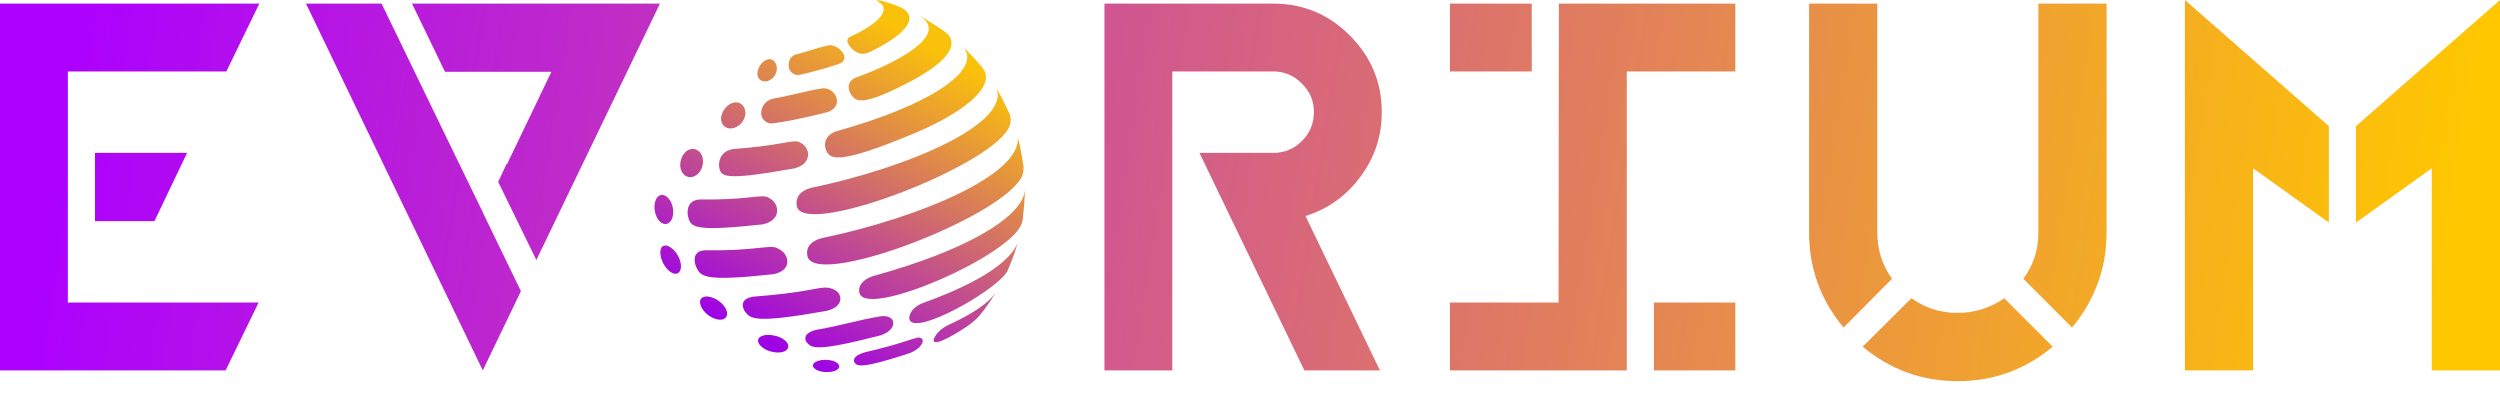 
<svg width="99" height="16" viewBox="0 0 99 16" fill="none" xmlns="http://www.w3.org/2000/svg">
<path fill-rule="evenodd" clip-rule="evenodd" d="M34.713 0C34.859 0 35.423 0.179 35.679 0.296C35.807 0.361 36.021 0.503 36.015 0.732C36.01 0.914 35.852 1.301 34.85 1.85L34.85 1.85C34.32 2.14 34.121 2.249 33.769 1.961C33.766 1.958 33.391 1.629 33.64 1.468C34.268 1.185 34.688 0.902 34.888 0.629C34.952 0.542 35.02 0.41 34.982 0.277C34.958 0.191 34.893 0.145 34.828 0.1C34.786 0.07 34.744 0.04 34.713 0ZM32.77 1.805C32.842 1.79 32.916 1.775 33.056 1.829C33.353 1.946 33.634 2.341 33.255 2.521C32.159 2.882 31.611 2.969 31.607 2.97C31.52 2.978 31.319 2.924 31.248 2.708C31.221 2.621 31.183 2.273 31.512 2.157C31.711 2.111 31.906 2.051 32.101 1.99C32.322 1.922 32.543 1.854 32.77 1.805L32.77 1.805ZM30.432 2.344C30.454 2.341 30.477 2.341 30.499 2.342C30.783 2.374 30.88 2.845 30.579 3.109C30.33 3.327 29.958 3.223 29.997 2.863C30.016 2.684 30.167 2.396 30.432 2.344ZM36.406 0.626C36.419 0.637 36.478 0.677 36.562 0.731C37.398 1.43 35.664 2.427 33.856 3.089C33.403 3.306 33.703 3.747 33.706 3.751L33.706 3.751C33.885 3.992 34.071 4.241 35.842 3.335C36.292 3.105 37.66 2.405 37.68 1.717C37.686 1.488 37.551 1.371 37.421 1.257L37.421 1.257L37.419 1.256C37.307 1.178 37.176 1.091 37.042 1.005C36.898 0.911 36.752 0.818 36.625 0.743L36.431 0.637L36.431 0.637L36.431 0.637L36.429 0.636C36.422 0.632 36.413 0.628 36.406 0.626ZM40.298 5.421L40.382 5.745C40.434 5.984 40.485 6.302 40.526 6.554L40.534 6.603C40.535 6.697 40.525 6.826 40.495 6.915C39.968 8.47 32.585 11.342 32 10.219C31.997 10.214 31.748 9.658 32.517 9.436C36.493 8.609 40.491 6.881 40.298 5.421ZM29.786 9.843C30.657 9.753 30.657 9.753 30.884 9.883C31.258 10.096 31.38 10.707 30.63 10.858C27.832 11.162 27.74 10.955 27.557 10.541L27.557 10.541C27.555 10.536 27.315 9.955 27.905 9.911C28.822 9.926 29.477 9.875 29.786 9.843ZM26.191 10.25C26.118 10.022 26.113 9.679 26.407 9.727C26.805 9.844 27.075 10.461 26.924 10.735C26.774 11.008 26.342 10.723 26.191 10.25ZM34.056 11.658C33.991 11.539 33.947 11.15 34.569 10.934C38.132 9.955 40.439 8.658 40.589 7.548C40.576 7.897 40.538 8.36 40.499 8.707C40.494 8.723 40.49 8.74 40.486 8.759C40.476 8.798 40.466 8.839 40.453 8.872C39.959 10.146 34.518 12.516 34.056 11.658ZM32.628 11.39C32.727 11.382 32.937 11.399 33.097 11.505C33.365 11.685 33.404 12.137 32.751 12.307C29.854 12.824 29.709 12.624 29.491 12.321C29.487 12.316 29.167 11.844 29.849 11.746C30.844 11.671 31.519 11.574 31.91 11.506C31.967 11.496 32.029 11.485 32.094 11.472L32.094 11.472L32.094 11.472L32.095 11.472C32.273 11.439 32.469 11.402 32.628 11.39ZM27.805 12.216C27.688 12.028 27.643 11.732 28.02 11.741C28.473 11.793 28.856 12.222 28.785 12.486C28.695 12.817 28.072 12.646 27.805 12.216ZM36.54 12.001C36.016 12.225 35.985 12.555 36.015 12.653C36.224 13.32 39.469 11.497 39.888 10.744C39.892 10.735 39.898 10.723 39.903 10.713L39.91 10.698L39.955 10.588L39.955 10.588C40.032 10.396 40.123 10.173 40.185 9.994L40.303 9.613C39.873 10.682 37.76 11.568 36.54 12.001ZM35.262 12.588C35.142 12.508 34.965 12.51 34.88 12.524C34.447 12.594 34.02 12.694 33.594 12.794L33.594 12.794L33.594 12.794L33.594 12.794L33.594 12.794L33.594 12.794C33.179 12.891 32.763 12.989 32.342 13.058C31.767 13.187 31.875 13.478 31.958 13.57L31.958 13.57C32.146 13.779 32.295 13.943 34.866 13.281C35.429 13.093 35.46 12.719 35.262 12.588ZM30.375 13.262C29.936 13.302 29.977 13.54 30.107 13.681C30.428 14.03 31.195 14.058 31.216 13.722C31.23 13.504 30.858 13.251 30.375 13.262ZM36.976 13.44C36.977 13.437 37.059 13.124 37.518 12.887C38.989 12.209 39.295 11.781 39.477 11.526L39.477 11.526C39.338 11.748 39.137 12.036 38.985 12.25L38.792 12.492C38.719 12.574 38.566 12.746 38.218 12.978C38.205 12.987 36.892 13.854 36.976 13.44ZM35.77 13.542C36.371 13.346 36.371 13.346 36.473 13.391C36.645 13.468 36.489 13.8 36.04 13.979C34.074 14.628 33.955 14.491 33.849 14.369L33.849 14.369C33.794 14.306 33.746 14.095 34.228 13.957C35.018 13.771 35.503 13.629 35.77 13.542ZM32.257 14.595C32.115 14.476 32.182 14.318 32.54 14.258C32.956 14.212 33.209 14.36 33.232 14.485C33.28 14.75 32.542 14.833 32.257 14.595ZM39.981 4.507L39.975 4.492C39.828 4.178 39.618 3.766 39.448 3.464C40.06 4.849 36.106 6.609 32.091 7.446C31.354 7.66 31.572 8.223 31.574 8.229C32.083 9.348 39.471 6.488 39.984 4.973C40.056 4.76 40.013 4.614 39.981 4.507L39.981 4.507ZM30.523 7.88C30.316 7.748 30.316 7.748 29.488 7.834L29.488 7.834C29.193 7.865 28.569 7.914 27.696 7.899C27.119 7.945 27.238 8.537 27.24 8.543C27.342 8.988 27.388 9.191 30.2 8.885C30.941 8.732 30.87 8.101 30.523 7.88ZM26.272 7.723C25.985 7.678 25.904 8.027 25.919 8.256C25.952 8.727 26.302 9.028 26.533 8.784C26.776 8.528 26.658 7.84 26.272 7.723ZM38.61 2.337L38.916 2.701C39.057 2.88 39.082 3.08 38.992 3.311C38.723 4.009 37.429 4.763 36.309 5.236C33.05 6.61 32.872 6.264 32.716 5.959C32.713 5.954 32.48 5.431 33.111 5.2C36.816 4.174 38.929 2.765 38.136 1.851C38.246 1.956 38.378 2.095 38.497 2.219C38.537 2.26 38.575 2.3 38.61 2.337ZM30.811 5.695C31.555 5.566 31.555 5.566 31.748 5.68C32.083 5.878 32.169 6.472 31.475 6.665C28.568 7.184 28.539 6.993 28.475 6.574C28.474 6.569 28.416 6.002 29.03 5.902C29.89 5.837 30.473 5.754 30.81 5.695L30.811 5.695ZM26.94 6.465C26.959 6.243 27.116 5.892 27.459 5.894C27.911 5.955 27.953 6.613 27.621 6.898C27.296 7.177 26.901 6.926 26.94 6.465ZM32.852 3.552C32.739 3.496 32.603 3.491 32.578 3.495C32.24 3.548 31.907 3.626 31.575 3.703C31.259 3.777 30.944 3.85 30.623 3.903C30.146 4.026 30.127 4.448 30.148 4.555C30.2 4.816 30.451 4.894 30.558 4.889C30.564 4.888 31.27 4.824 32.784 4.435C33.338 4.229 33.168 3.71 32.852 3.552ZM29.207 4.058C29.179 4.054 29.15 4.052 29.121 4.053C28.783 4.09 28.59 4.414 28.56 4.631C28.507 5.028 28.896 5.225 29.242 4.977C29.654 4.681 29.572 4.121 29.207 4.058Z" fill="url(#paint0_linear_4_301)"/>
<path d="M2.687 2.829V11.981H10.241L8.934 14.668H0V0.142H10.27L8.963 2.829H2.687ZM3.762 6.054H7.408L6.116 8.756H3.762V6.054Z" fill="url(#paint1_linear_4_301)"/>
<path d="M19.118 8.451L16.416 2.844L19.133 8.436L19.118 8.451ZM15.109 0.142L20.629 11.53L19.118 14.668L12.117 0.142H15.109ZM21.835 2.844H17.622L16.315 0.142H23.142H24.319H26.134L21.239 10.296L19.728 7.202L20.062 6.49L20.077 6.504L21.835 2.844Z" fill="url(#paint2_linear_4_301)"/>
<path d="M54.718 4.442C54.718 5.4 54.432 6.257 53.861 7.013C53.299 7.768 52.578 8.281 51.697 8.553L54.645 14.668H51.653L47.498 6.054H50.418C50.864 6.054 51.241 5.899 51.551 5.589C51.871 5.27 52.031 4.887 52.031 4.442C52.031 3.996 51.871 3.618 51.551 3.308C51.241 2.989 50.864 2.829 50.418 2.829H46.423V8.378V14.668H43.736V0.142H50.418C51.6 0.142 52.612 0.563 53.454 1.406C54.297 2.248 54.718 3.26 54.718 4.442Z" fill="url(#paint3_linear_4_301)"/>
<path d="M57.418 0.142H60.657V2.829H57.418V0.142ZM68.719 11.981V14.668H65.495V11.981H68.719ZM64.42 2.829V14.668H63.301H57.418V11.981H61.718L61.732 0.142H63.069H68.719V2.829H64.42Z" fill="url(#paint4_linear_4_301)"/>
<path d="M77.523 12.391C78.191 12.391 78.806 12.198 79.368 11.81L81.286 13.728C80.201 14.638 78.947 15.093 77.523 15.093C76.109 15.093 74.855 14.638 73.761 13.728L75.693 11.81C76.235 12.198 76.845 12.391 77.523 12.391ZM80.719 0.142H83.421V9.21C83.421 10.605 82.966 11.859 82.055 12.972L80.124 11.04C80.52 10.508 80.719 9.898 80.719 9.21V0.142ZM74.342 9.21C74.342 9.888 74.536 10.498 74.923 11.04L73.005 12.972C72.095 11.878 71.64 10.624 71.64 9.21V0.142H74.342V9.21Z" fill="url(#paint5_linear_4_301)"/>
<path d="M86.521 0L92.223 4.994V8.814L89.223 6.664V14.668H86.521V0ZM93.298 4.994L99 0V14.668H96.298V6.664L93.298 8.814V6.069V4.994Z" fill="url(#paint6_linear_4_301)"/>
<defs>
<linearGradient id="paint0_linear_4_301" x1="36.564" y1="1.701" x2="30.187" y2="13.605" gradientUnits="userSpaceOnUse">
<stop stop-color="#FAC10A"/>
<stop offset="1" stop-color="#9D01E6"/>
</linearGradient>
<linearGradient id="paint1_linear_4_301" x1="3.171" y1="0.213" x2="96.495" y2="14.668" gradientUnits="userSpaceOnUse">
<stop stop-color="#AD00FF"/>
<stop offset="1" stop-color="#FFC700"/>
</linearGradient>
<linearGradient id="paint2_linear_4_301" x1="3.171" y1="0.213" x2="96.495" y2="14.668" gradientUnits="userSpaceOnUse">
<stop stop-color="#AD00FF"/>
<stop offset="1" stop-color="#FFC700"/>
</linearGradient>
<linearGradient id="paint3_linear_4_301" x1="3.171" y1="0.213" x2="96.495" y2="14.668" gradientUnits="userSpaceOnUse">
<stop stop-color="#AD00FF"/>
<stop offset="1" stop-color="#FFC700"/>
</linearGradient>
<linearGradient id="paint4_linear_4_301" x1="3.171" y1="0.213" x2="96.495" y2="14.668" gradientUnits="userSpaceOnUse">
<stop stop-color="#AD00FF"/>
<stop offset="1" stop-color="#FFC700"/>
</linearGradient>
<linearGradient id="paint5_linear_4_301" x1="3.171" y1="0.213" x2="96.495" y2="14.668" gradientUnits="userSpaceOnUse">
<stop stop-color="#AD00FF"/>
<stop offset="1" stop-color="#FFC700"/>
</linearGradient>
<linearGradient id="paint6_linear_4_301" x1="3.171" y1="0.213" x2="96.495" y2="14.668" gradientUnits="userSpaceOnUse">
<stop stop-color="#AD00FF"/>
<stop offset="1" stop-color="#FFC700"/>
</linearGradient>
</defs>
</svg>
